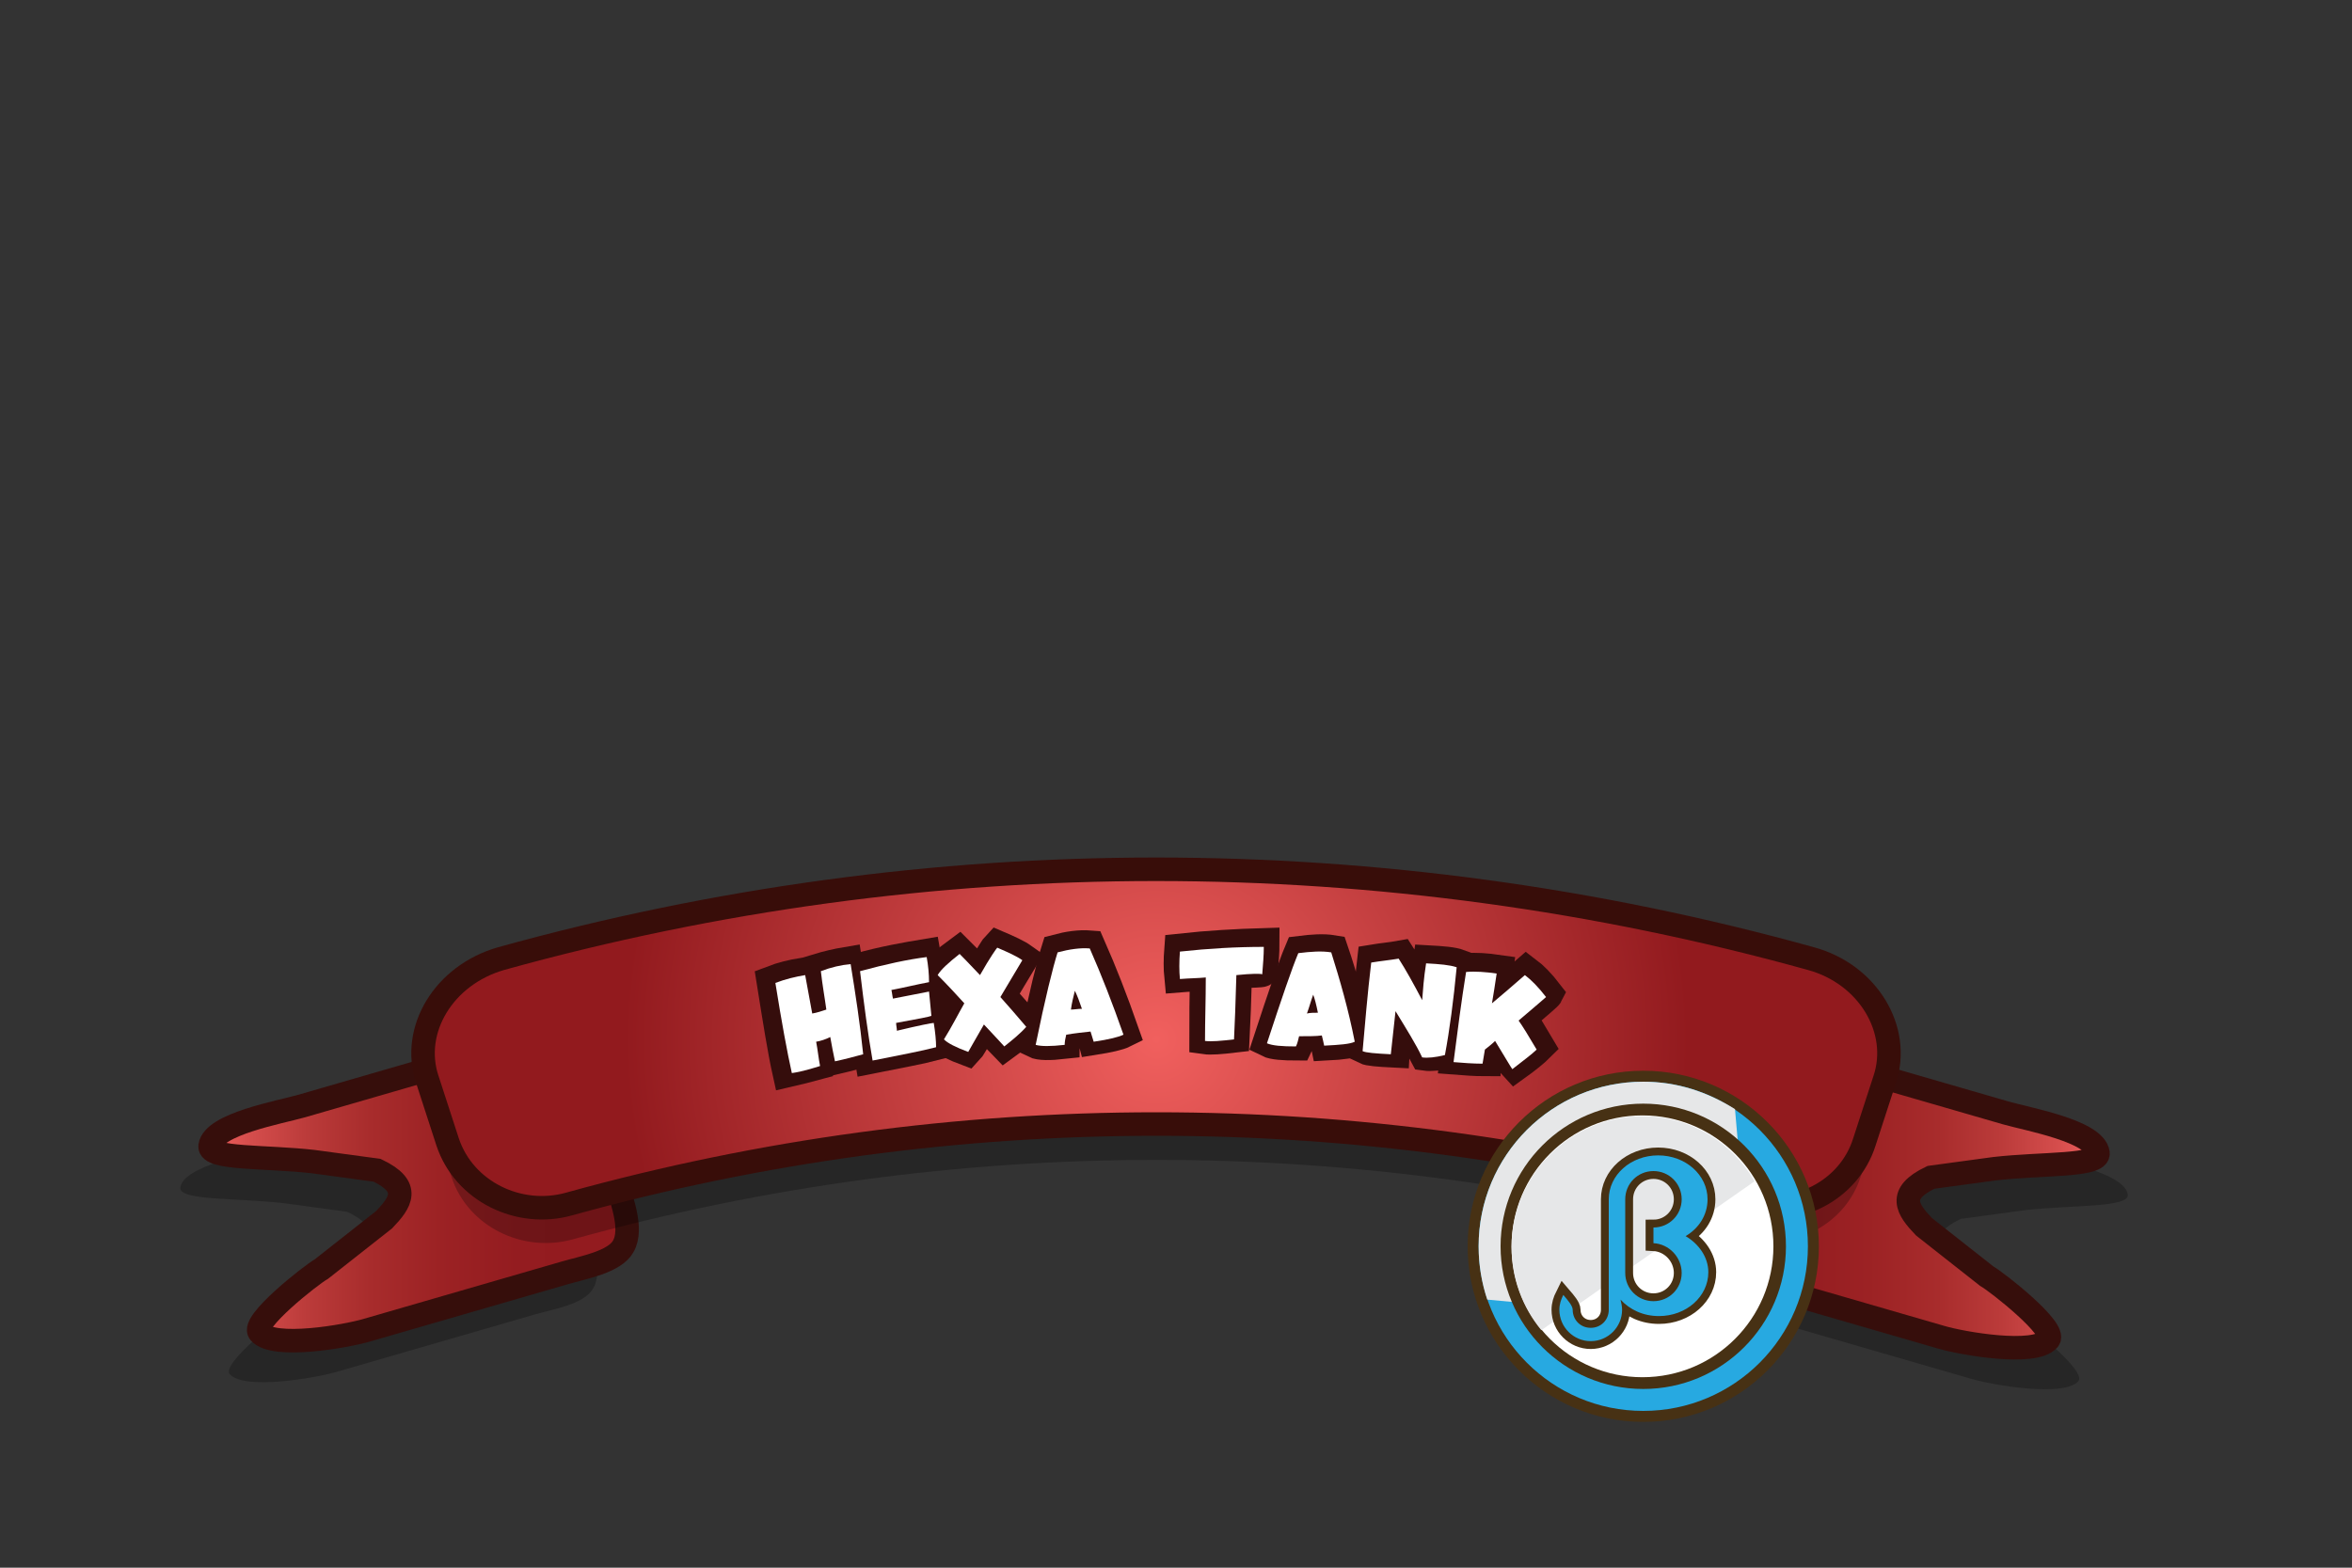 <?xml version="1.0" encoding="utf-8"?>
<!-- Generator: Adobe Illustrator 19.0.0, SVG Export Plug-In . SVG Version: 6.00 Build 0)  -->
<svg version="1.1" id="Layer_1" xmlns="http://www.w3.org/2000/svg" xmlns:xlink="http://www.w3.org/1999/xlink" x="0px" y="0px"
	 viewBox="0 0 300 200" style="enable-background:new 0 0 300 200;" xml:space="preserve">
<rect x="0" y="0" width="300" height="200" fill="#333333" stroke="none"/>
<style type="text/css">
	.st0{opacity:0.25;}
	.st1{fill:url(#XMLID_3_);stroke:#360E0B;stroke-width:3;stroke-miterlimit:10;}
	.st2{fill:url(#XMLID_5_);stroke:#360E0B;stroke-width:3;stroke-miterlimit:10;}
	.st3{fill:url(#XMLID_6_);}
	.st4{fill:none;stroke:#380D09;stroke-width:3;stroke-miterlimit:10;}
	.st5{fill:#FFFFFF;stroke:#350D0C;stroke-width:4;stroke-miterlimit:10;}
	.st6{fill:#FFFFFF;}
	.st7{fill:#473114;}
	.st8{fill:#27A9E1;}
	.st9{fill:#E6E7E8;}
	.st10{fill:none;stroke:#473114;stroke-width:3;stroke-miterlimit:10;}
	.st11{display:none;fill:url(#XMLID_8_);}
	.st12{fill:url(#XMLID_10_);stroke:#473114;stroke-width:2;stroke-miterlimit:10;}
	.st13{fill:#27AAE1;}
</style>
<g id="Layer_2">
	<path id="XMLID_75_" class="st0" d="M226.2,168.6l25.2,7.3c2.7,0.8,11.9,2.4,13.7,0.3c1.1-1.3-6.5-7.3-7.9-8.1l-8-6.3
		c-2.1-2.2-3.5-4.2,0.9-6.3l8.1-1.1c6.1-0.7,13.4-0.3,13.2-2c-0.4-2.8-8.9-4.3-11.7-5.1l-25.2-7.3c-5.1-1.5-10.5,1.7-12,7l-2.7,9.3
		c-0.8,2.8-2.4,6.6-1.1,8.9C219.8,167.2,223.8,167.9,226.2,168.6z"/>
	
		<linearGradient id="XMLID_3_" gradientUnits="userSpaceOnUse" x1="267.535" y1="-16335.144" x2="214.373" y2="-16335.144" gradientTransform="matrix(1 0 0 -1 0 -16182)">
		<stop  offset="0" style="stop-color:#F1605E"/>
		<stop  offset="8.947212e-002" style="stop-color:#D64E4D"/>
		<stop  offset="0.231" style="stop-color:#BB3B3A"/>
		<stop  offset="0.383" style="stop-color:#A82C2C"/>
		<stop  offset="0.548" style="stop-color:#9C2224"/>
		<stop  offset="0.736" style="stop-color:#941C20"/>
		<stop  offset="1" style="stop-color:#921A1E"/>
	</linearGradient>
	<path id="XMLID_74_" class="st1" d="M222.4,163.3l25.2,7.3c2.7,0.8,11.9,2.4,13.7,0.3c1.1-1.3-6.5-7.3-7.9-8.1l-8-6.3
		c-2.1-2.2-3.5-4.2,0.9-6.3l8.1-1.1c6.1-0.7,13.4-0.3,13.2-2c-0.4-2.8-8.9-4.3-11.7-5.1l-25.2-7.3c-5.1-1.5-10.5,1.7-12,7L216,151
		c-0.8,2.8-2.4,6.6-1.1,8.9C216,161.9,220,162.6,222.4,163.3z"/>
	<path id="XMLID_73_" class="st0" d="M68.2,167.7L43,175c-2.7,0.8-11.9,2.4-13.7,0.3c-1.1-1.3,6.5-7.3,7.9-8.1l8-6.3
		c2.1-2.2,3.5-4.2-0.9-6.3l-8.1-1.1c-6.1-0.7-13.4-0.3-13.2-2c0.4-2.8,8.9-4.3,11.7-5.1l25.2-7.3c5.1-1.5,10.5,1.7,12,7l2.7,9.3
		c0.8,2.8,2.4,6.6,1.1,8.9C74.6,166.4,70.6,167,68.2,167.7z"/>
	
		<linearGradient id="XMLID_5_" gradientUnits="userSpaceOnUse" x1="535.903" y1="152.284" x2="482.74" y2="152.284" gradientTransform="matrix(-1 0 0 1 562.785 0)">
		<stop  offset="0" style="stop-color:#F1605E"/>
		<stop  offset="8.947212e-002" style="stop-color:#D64E4D"/>
		<stop  offset="0.231" style="stop-color:#BB3B3A"/>
		<stop  offset="0.383" style="stop-color:#A82C2C"/>
		<stop  offset="0.548" style="stop-color:#9C2224"/>
		<stop  offset="0.736" style="stop-color:#941C20"/>
		<stop  offset="1" style="stop-color:#921A1E"/>
	</linearGradient>
	<path id="XMLID_72_" class="st2" d="M72,162.4l-25.2,7.3c-2.7,0.8-11.9,2.4-13.7,0.3c-1.1-1.3,6.5-7.3,7.9-8.1l8-6.3
		c2.1-2.2,3.5-4.2-0.9-6.3l-8.1-1.1c-6.1-0.7-13.4-0.3-13.2-2c0.4-2.8,8.9-4.3,11.7-5.1l25.2-7.3c5.1-1.5,10.5,1.7,12,7l2.7,9.3
		c0.8,2.8,2.4,6.6,1.1,8.9C78.4,161,74.4,161.7,72,162.4z"/>
	<g id="XMLID_69_" class="st0">
		<path id="XMLID_36_" d="M221.9,158.1c-48.7-13.5-100.1-13.5-148.8,0c-6.4,1.8-13.4-1.6-15.5-7.9c-1-3.1-2-6.1-3-9.2
			c-2.1-6.3,2.1-13.3,9.5-15.4c54.5-15.1,112.2-15.1,166.7,0c7.3,2,11.6,9.1,9.5,15.4c-1,3.1-2,6.1-3,9.2
			C235.3,156.4,228.4,159.8,221.9,158.1z"/>
	</g>
	<g id="XMLID_65_">
		<radialGradient id="XMLID_6_" cx="147.535" cy="132.578" r="67.846" gradientUnits="userSpaceOnUse">
			<stop  offset="0" style="stop-color:#F1605E"/>
			<stop  offset="1" style="stop-color:#921A1E"/>
		</radialGradient>
		<path id="XMLID_33_" class="st3" d="M222.4,153.6c-49-13.6-100.8-13.6-149.8,0c-6.4,1.8-13.4-1.6-15.5-7.9c-0.9-2.7-1.7-5.3-2.6-8
			c-2.1-6.3,2.1-13.3,9.4-15.4c54.7-15.2,112.4-15.2,167.1,0c7.3,2,11.5,9.1,9.4,15.4c-0.9,2.7-1.7,5.3-2.6,8
			C235.8,152,228.9,155.4,222.4,153.6z"/>
		<path id="XMLID_32_" class="st4" d="M222.4,153.6c-49-13.6-100.8-13.6-149.8,0c-6.4,1.8-13.4-1.6-15.5-7.9c-0.9-2.7-1.7-5.3-2.6-8
			c-2.1-6.3,2.1-13.3,9.4-15.4c54.7-15.2,112.4-15.2,167.1,0c7.3,2,11.5,9.1,9.4,15.4c-0.9,2.7-1.7,5.3-2.6,8
			C235.8,152,228.9,155.4,222.4,153.6z"/>
	</g>
	<g id="XMLID_39_">
		<g id="XMLID_147_">
			<path id="XMLID_164_" class="st5" d="M103.7,132.7c0.2,1,0.3,2.1,0.4,3.1c-1.1,0.3-2.3,0.6-3.6,0.9c-0.6-2.7-1.2-6.5-2-11.5
				c1.3-0.5,2.6-0.8,3.8-1c0.3,1.6,0.6,3.3,0.8,4.9c0.6-0.1,1.2-0.3,1.8-0.5c-0.2-1.5-0.5-3.1-0.7-4.9c1.3-0.4,2.6-0.7,3.8-0.9
				c0.6,3.7,1.1,7.6,1.6,11.5c-1.1,0.3-2.3,0.6-3.6,0.9c-0.2-0.9-0.4-2-0.5-3.1C105,132.4,104.3,132.5,103.7,132.7z"/>
			<path id="XMLID_162_" class="st5" d="M118,121.8c0.2,1.1,0.3,2.2,0.3,3.2c-1.6,0.3-3.3,0.6-4.9,1c0.1,0.4,0.1,0.7,0.2,1.1
				c1.6-0.3,3.1-0.6,4.7-0.9c0.1,1,0.2,2,0.3,3.1c-0.2,0.1-1.7,0.3-4.6,0.9c0,0.3,0.1,0.7,0.1,1c3-0.7,4.6-1,4.8-1
				c0.2,1.2,0.3,2.3,0.3,3.1c-1.9,0.5-4.7,1-8.2,1.7c-0.6-3.4-1.1-7.2-1.5-11.4C112.7,122.7,115.6,122.2,118,121.8z"/>
			<path id="XMLID_160_" class="st5" d="M122.8,127.8c-1-1.1-2.1-2.3-3.4-3.6c0.4-0.7,1.4-1.6,2.9-2.7c0.2,0.2,1.1,1.1,2.7,2.7
				c1.4-2.3,2.1-3.4,2.2-3.5c1.4,0.6,2.5,1.1,3.2,1.6c-1.1,1.8-2,3.4-2.8,4.7c1,1.1,2.1,2.4,3.4,3.8c-0.8,0.9-1.8,1.7-2.9,2.5
				c-0.1-0.1-0.9-1-2.6-2.8c-1.2,2.1-1.9,3.3-2.1,3.5c-1.6-0.6-2.6-1.1-3.2-1.6C121.2,130.7,122,129.2,122.8,127.8z"/>
			<path id="XMLID_157_" class="st5" d="M135.9,131.8c-0.1,0.4-0.2,0.9-0.2,1.3c-1.8,0.2-3.1,0.2-3.7-0.1c1.2-5.9,2.2-9.9,2.8-11.8
				c1.5-0.4,2.9-0.6,4.2-0.5c1.5,3.4,2.9,7,4.3,11c-0.6,0.3-1.9,0.6-3.8,0.9c-0.1-0.4-0.3-0.9-0.4-1.3
				C138.1,131.5,137.1,131.6,135.9,131.8z M137.9,128.5c-0.3-0.9-0.6-1.7-0.9-2.3c-0.2,0.8-0.4,1.6-0.5,2.4
				C137,128.6,137.4,128.5,137.9,128.5z"/>
			<path id="XMLID_155_" class="st5" d="M157.7,124.1c-0.1,3.5-0.2,6.3-0.3,8.2c-1.7,0.2-3,0.3-3.7,0.2c0-2.6,0-5.3,0.1-8.1
				c-1,0.1-2.1,0.1-3.3,0.2c-0.1-1-0.1-2.2,0-3.5c3.7-0.4,7.3-0.6,10.7-0.7c0,1.1-0.1,2.2-0.2,3.5C160.9,124,159.7,124,157.7,124.1z
				"/>
			<path id="XMLID_152_" class="st5" d="M165.9,132c-0.1,0.4-0.2,0.9-0.4,1.3c-1.8,0-3.1-0.1-3.7-0.4c1.9-5.8,3.2-9.6,4-11.5
				c1.6-0.2,3-0.3,4.2-0.1c1.2,3.5,2.2,7.3,3.1,11.4c-0.6,0.3-1.9,0.5-3.9,0.6c-0.1-0.5-0.2-0.9-0.3-1.3
				C168.1,132,167.1,132,165.9,132z M168.2,128.9c-0.2-1-0.4-1.8-0.6-2.3c-0.3,0.8-0.5,1.6-0.8,2.4C167.3,129,167.7,129,168.2,128.9
				z"/>
			<path id="XMLID_150_" class="st5" d="M175.1,122.5c1.2-0.2,2.4-0.3,3.5-0.5c0.9,1.4,2,3.2,3.1,5.3c0.1-1.3,0.2-2.8,0.5-4.7
				c1.8,0.1,3.1,0.2,3.9,0.5c-0.4,4.2-0.9,8-1.4,11.2c-1.2,0.3-2.2,0.4-2.9,0.3c-0.9-1.7-2-3.6-3.5-5.9c-0.2,1.8-0.4,3.6-0.5,5.5
				c-2-0.1-3.2-0.2-3.6-0.4C174.3,130.5,174.6,126.7,175.1,122.5z"/>
			<path id="XMLID_148_" class="st5" d="M194,129.8c0.5,0.7,1.3,2,2.3,3.7c-0.6,0.6-1.7,1.5-3.1,2.5c-0.1-0.1-0.8-1.3-2.3-3.6
				c-0.4,0.4-0.8,0.7-1.3,1.1c-0.1,0.6-0.2,1.2-0.2,1.8c-1.2,0-2.5-0.1-3.8-0.2c0.4-3.9,0.9-7.8,1.5-11.5c1.2-0.1,2.5,0,3.9,0.2
				c-0.2,1.4-0.4,2.6-0.5,3.8c1.2-1,2.6-2.2,4.2-3.6c0.8,0.6,1.7,1.5,2.7,2.8C197.3,127,196.1,128,194,129.8z"/>
		</g>
	</g>
	<g id="XMLID_4_">
		<g id="XMLID_128_">
			<path id="XMLID_145_" class="st6" d="M104.1,132.9c0.2,1,0.3,2.1,0.5,3.1c-1,0.3-2.2,0.7-3.6,0.9c-0.6-2.7-1.3-6.5-2.1-11.5
				c1.3-0.5,2.6-0.8,3.8-1c0.3,1.6,0.6,3.3,0.9,4.9c0.6-0.1,1.2-0.3,1.8-0.5c-0.2-1.5-0.5-3.1-0.7-4.9c1.3-0.5,2.6-0.8,3.8-0.9
				c0.6,3.7,1.2,7.6,1.6,11.5c-1.1,0.3-2.2,0.6-3.6,0.9c-0.2-0.9-0.4-2-0.6-3.1C105.3,132.6,104.7,132.8,104.1,132.9z"/>
			<path id="XMLID_143_" class="st6" d="M118.2,122.1c0.2,1.1,0.3,2.2,0.3,3.2c-1.6,0.3-3.2,0.7-4.8,1c0.1,0.4,0.1,0.7,0.2,1.1
				c1.5-0.3,3.1-0.6,4.6-0.9c0.1,1,0.2,2,0.3,3.1c-0.2,0.1-1.7,0.4-4.5,0.9c0,0.3,0.1,0.7,0.1,1c2.9-0.7,4.5-1,4.7-1
				c0.2,1.2,0.3,2.3,0.3,3.1c-1.9,0.5-4.6,1-8.1,1.7c-0.6-3.4-1.1-7.2-1.6-11.4C113,123,115.8,122.4,118.2,122.1z"/>
			<path id="XMLID_141_" class="st6" d="M123,128c-1-1.1-2.1-2.3-3.4-3.6c0.4-0.7,1.4-1.6,2.8-2.7c0.2,0.2,1.1,1.1,2.6,2.7
				c1.3-2.3,2.1-3.4,2.2-3.5c1.4,0.6,2.5,1.1,3.2,1.6c-1.1,1.8-2,3.4-2.8,4.7c1,1.1,2.1,2.4,3.3,3.8c-0.8,0.9-1.8,1.7-2.8,2.5
				c-0.1-0.1-0.9-1-2.6-2.8c-1.2,2.1-1.9,3.3-2,3.5c-1.6-0.6-2.6-1.1-3.1-1.6C121.4,131,122.2,129.4,123,128z"/>
			<path id="XMLID_138_" class="st6" d="M136,132c-0.1,0.4-0.2,0.9-0.2,1.3c-1.8,0.2-3,0.2-3.7,0c1.2-5.9,2.2-9.9,2.8-11.8
				c1.5-0.4,2.9-0.6,4.1-0.5c1.5,3.4,2.9,7,4.3,11c-0.6,0.3-1.8,0.6-3.8,0.9c-0.1-0.4-0.3-0.9-0.4-1.3
				C138.2,131.7,137.2,131.8,136,132z M138,128.7c-0.3-0.9-0.6-1.7-0.9-2.3c-0.2,0.8-0.4,1.6-0.5,2.4
				C137,128.8,137.5,128.7,138,128.7z"/>
			<path id="XMLID_136_" class="st6" d="M157.7,124.4c-0.1,3.5-0.2,6.3-0.3,8.2c-1.7,0.2-2.9,0.3-3.7,0.2c0-2.6,0.1-5.3,0.1-8.1
				c-1,0.1-2.1,0.1-3.3,0.2c-0.1-1-0.1-2.2,0-3.5c3.7-0.4,7.2-0.6,10.7-0.6c0,1.1-0.1,2.2-0.2,3.5
				C160.8,124.2,159.7,124.2,157.7,124.4z"/>
			<path id="XMLID_133_" class="st6" d="M165.7,132.2c-0.1,0.4-0.2,0.9-0.4,1.3c-1.8,0-3-0.1-3.7-0.4c1.9-5.8,3.2-9.6,4-11.5
				c1.6-0.2,3-0.3,4.2-0.1c1.1,3.5,2.2,7.3,3,11.4c-0.6,0.3-1.9,0.4-3.9,0.5c-0.1-0.5-0.2-0.9-0.3-1.3
				C167.9,132.2,166.9,132.2,165.7,132.2z M168.1,129.2c-0.2-1-0.4-1.8-0.6-2.3c-0.3,0.8-0.5,1.6-0.8,2.4
				C167.1,129.2,167.6,129.2,168.1,129.2z"/>
			<path id="XMLID_131_" class="st6" d="M174.9,122.8c1.2-0.2,2.3-0.3,3.5-0.5c0.9,1.4,1.9,3.2,3,5.3c0.1-1.3,0.2-2.8,0.5-4.7
				c1.8,0.1,3,0.2,3.9,0.5c-0.4,4.2-0.9,8-1.5,11.2c-1.2,0.3-2.2,0.4-2.9,0.3c-0.8-1.7-2-3.6-3.4-5.9c-0.2,1.8-0.4,3.6-0.6,5.5
				c-2-0.1-3.2-0.2-3.6-0.4C174.1,130.8,174.4,127,174.9,122.8z"/>
			<path id="XMLID_129_" class="st6" d="M193.7,130.2c0.5,0.7,1.3,2,2.3,3.7c-0.6,0.6-1.7,1.4-3.1,2.5c-0.1-0.1-0.8-1.3-2.2-3.6
				c-0.4,0.4-0.8,0.7-1.3,1.1c-0.1,0.6-0.2,1.2-0.3,1.8c-1.2,0-2.5-0.1-3.7-0.2c0.5-3.9,1-7.8,1.6-11.5c1.2-0.1,2.5,0,3.9,0.2
				c-0.2,1.4-0.4,2.6-0.6,3.8c1.2-1,2.6-2.2,4.2-3.6c0.8,0.6,1.7,1.5,2.7,2.8C197,127.4,195.8,128.4,193.7,130.2z"/>
		</g>
	</g>
	<circle id="XMLID_102_" class="st7" cx="209.6" cy="159" r="22.4"/>
	<circle id="XMLID_99_" class="st8" cx="209.6" cy="159" r="21"/>
	<path id="XMLID_98_" class="st9" d="M209.6,138c-11.6,0-21,9.4-21,21c0,2.4,0.4,4.7,1.1,6.8l5.4,0.5l1.9,2.8l26.3-18.4l-1.4-2.3
		l-0.6-6.9C217.8,139.3,213.9,138,209.6,138z"/>
	<circle id="XMLID_97_" class="st10" cx="209.6" cy="159" r="16.7"/>
	<linearGradient id="XMLID_8_" gradientUnits="userSpaceOnUse" x1="190.306" y1="159.019" x2="228.846" y2="159.019">
		<stop  offset="0" style="stop-color:#C16B2A"/>
		<stop  offset="1" style="stop-color:#F6A441"/>
	</linearGradient>
	<circle id="XMLID_95_" class="st11" cx="209.6" cy="159" r="19.3"/>
	<circle id="XMLID_94_" class="st6" cx="209.5" cy="159" r="16.7"/>
	<path id="XMLID_93_" class="st9" d="M209.5,142.4c-9.2,0-16.7,7.5-16.7,16.7c0,4,1.4,7.7,3.8,10.6l27.2-19
		C220.9,145.7,215.6,142.4,209.5,142.4z"/>
	<linearGradient id="XMLID_10_" gradientUnits="userSpaceOnUse" x1="199.019" y1="159.262" x2="217.854" y2="159.262">
		<stop  offset="0" style="stop-color:#C16B2A"/>
		<stop  offset="1" style="stop-color:#F6A441"/>
	</linearGradient>
	<path id="XMLID_15_" class="st12" d="M215,157.7c1.7-1,2.8-2.7,2.8-4.7c0-3.1-2.8-5.6-6.3-5.6c-3.5,0-6.3,2.5-6.3,5.6v8.4v0.9v2.9
		h0c0,0.7,0,1.5,0,1.9c0,1.3-1,2.3-2.3,2.3c-1.3,0-2.3-1-2.3-2.3c0-0.5-0.6-1.2-1.2-1.9c-0.3,0.6-0.5,1.2-0.5,1.9c0,2.2,1.8,4,4,4
		c2.2,0,4-1.8,4-4c0-0.4-0.1-0.9-0.2-1.3c1.2,1.3,2.9,2.1,4.9,2.1c3.5,0,6.3-2.5,6.3-5.6C217.9,160.4,216.7,158.7,215,157.7z
		 M214.5,162.4c0,2-1.6,3.6-3.6,3.6c-2,0-3.6-1.6-3.6-3.6V153c0-2,1.6-3.6,3.6-3.6c2,0,3.6,1.6,3.6,3.6c0,2-1.6,3.6-3.6,3.6v2
		C212.9,158.7,214.5,160.4,214.5,162.4z"/>
	<path id="XMLID_2_" class="st13" d="M215,157.7c1.7-1,2.8-2.7,2.8-4.7c0-3.1-2.8-5.6-6.3-5.6c-3.5,0-6.3,2.5-6.3,5.6v8.4v0.9v2.9h0
		c0,0.7,0,1.5,0,1.9c0,1.3-1,2.3-2.3,2.3c-1.3,0-2.3-1-2.3-2.3c0-0.5-0.6-1.2-1.2-1.9c-0.3,0.6-0.5,1.2-0.5,1.9c0,2.2,1.8,4,4,4
		c2.2,0,4-1.8,4-4c0-0.4-0.1-0.9-0.2-1.3c1.2,1.3,2.9,2.1,4.9,2.1c3.5,0,6.3-2.5,6.3-5.6C217.9,160.4,216.7,158.7,215,157.7z
		 M214.5,162.4c0,2-1.6,3.6-3.6,3.6c-2,0-3.6-1.6-3.6-3.6V153c0-2,1.6-3.6,3.6-3.6c2,0,3.6,1.6,3.6,3.6c0,2-1.6,3.6-3.6,3.6v2
		C212.9,158.7,214.5,160.4,214.5,162.4z"/>
</g>
</svg>
